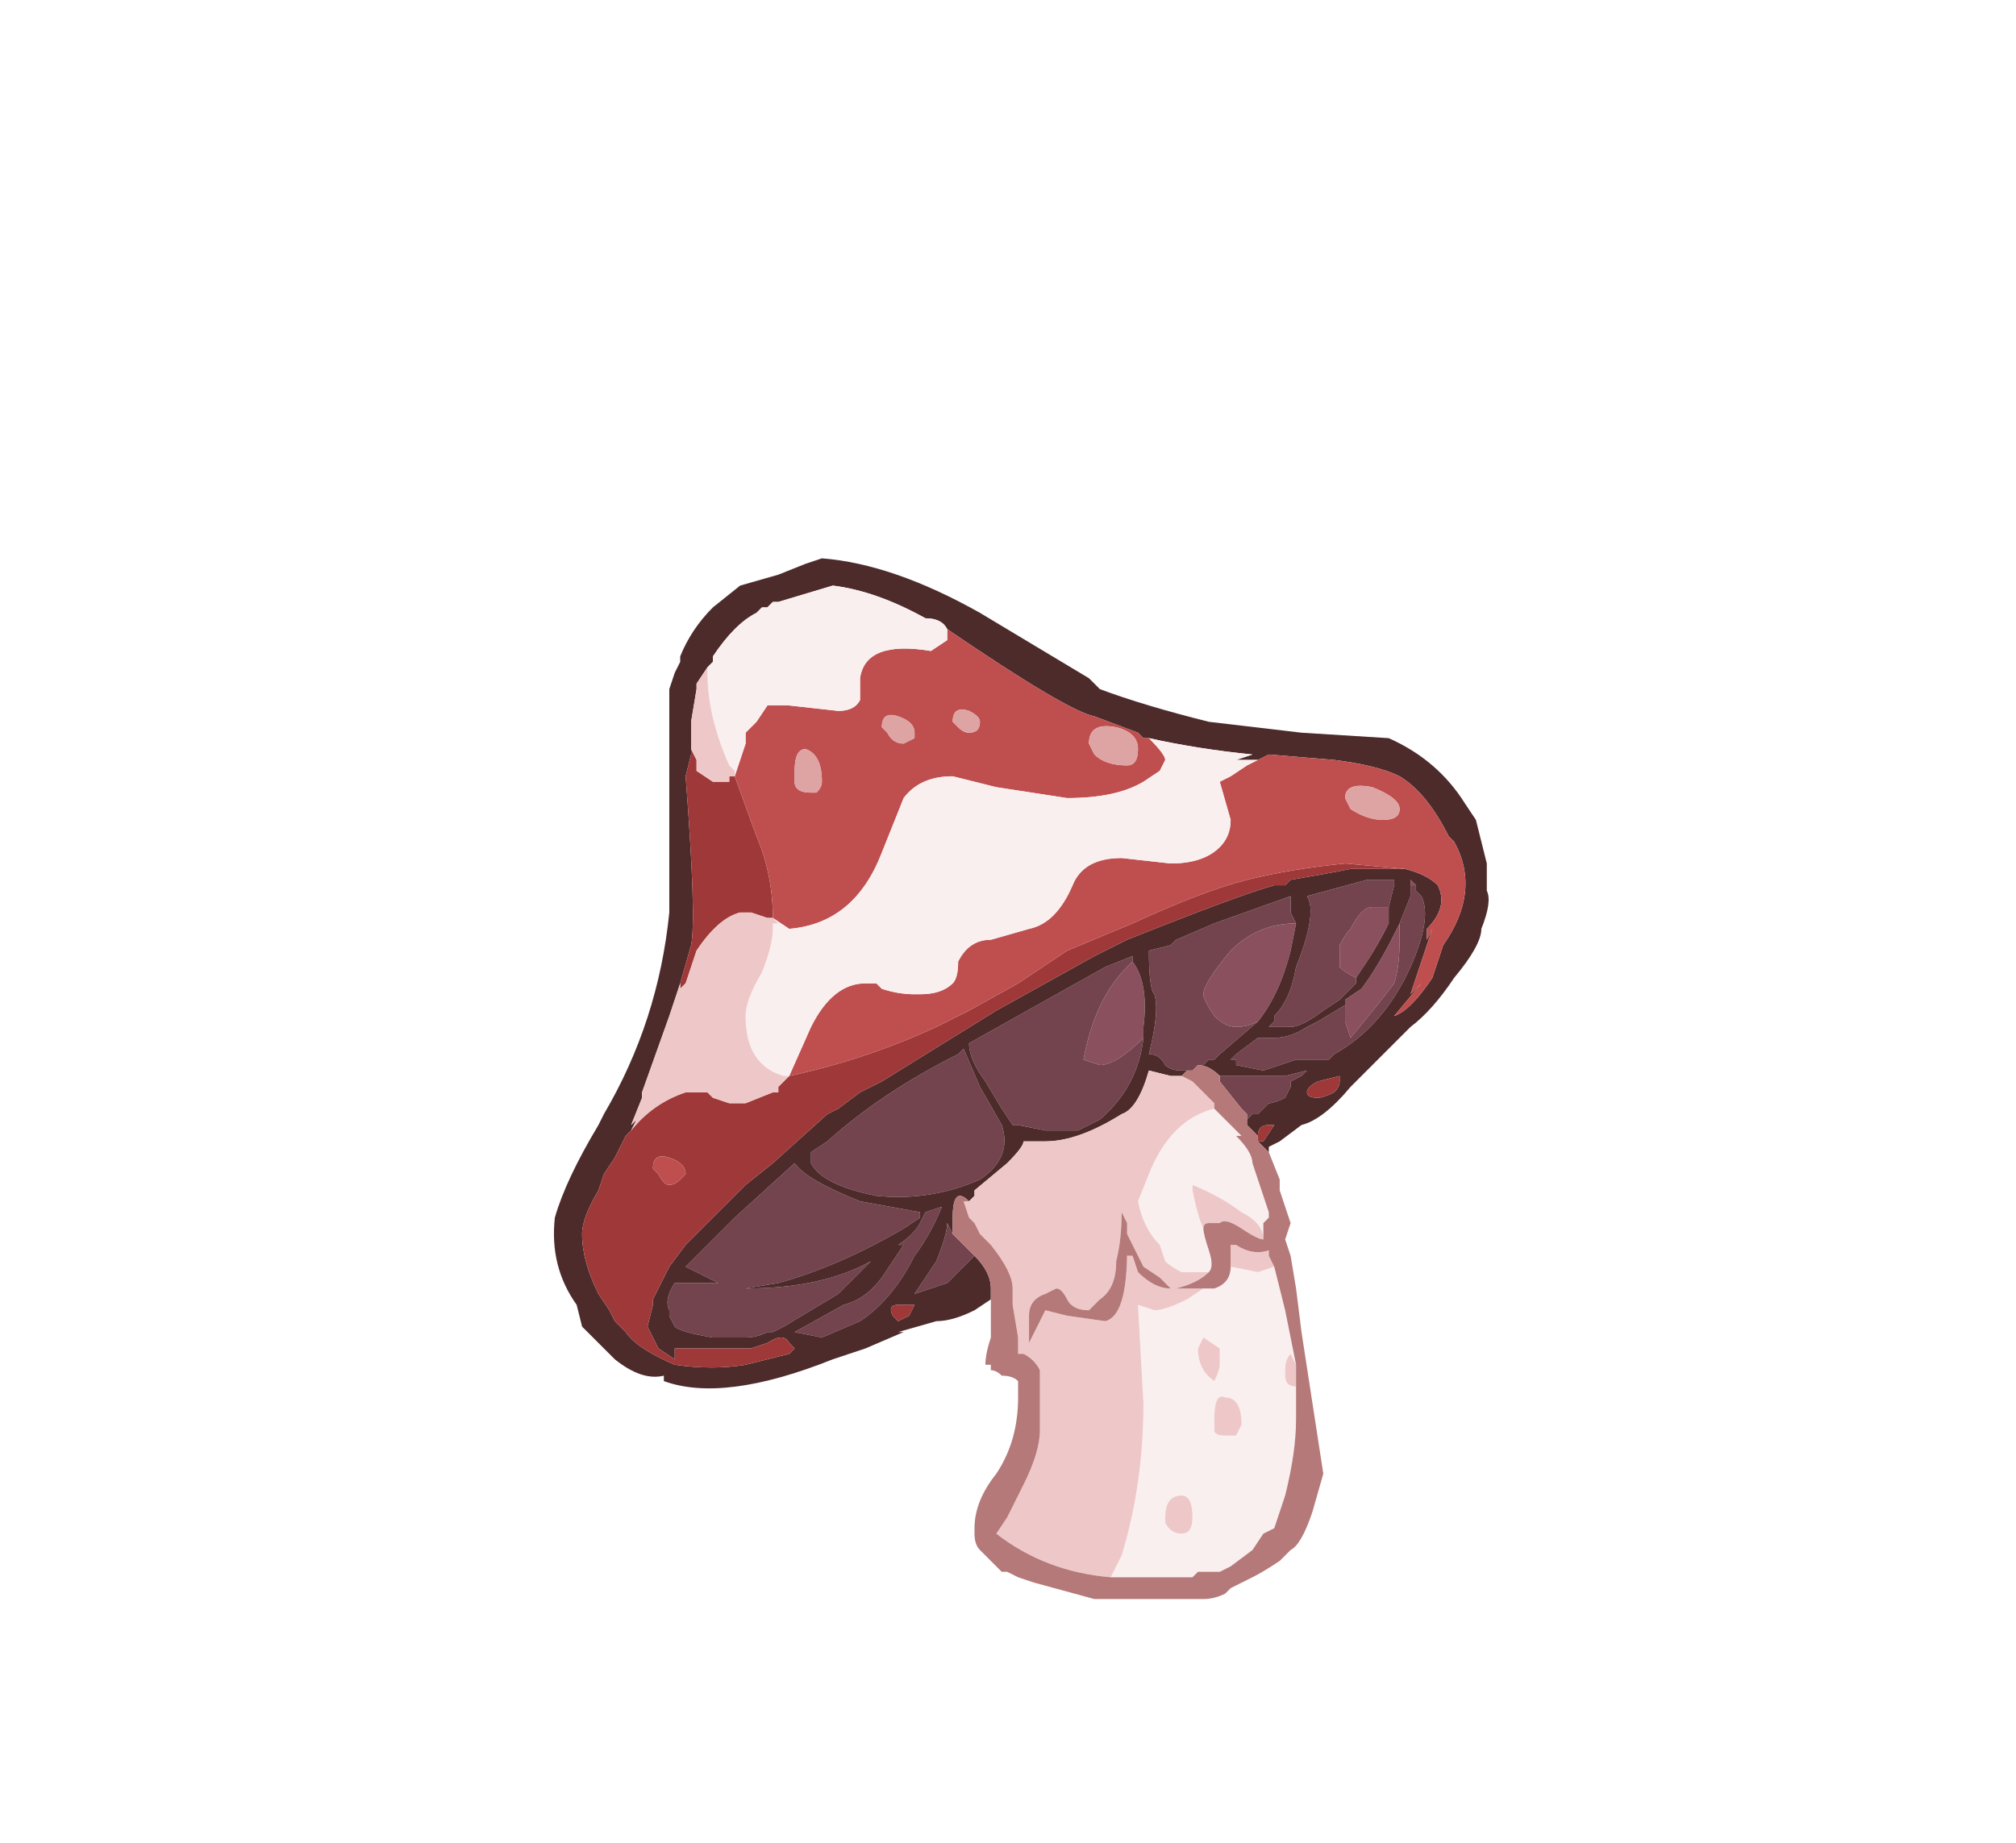 <?xml version="1.0" encoding="UTF-8" standalone="no"?>
<svg xmlns:ffdec="https://www.free-decompiler.com/flash" xmlns:xlink="http://www.w3.org/1999/xlink" ffdec:objectType="frame" height="177.6px" width="194.2px" xmlns="http://www.w3.org/2000/svg">
  <g transform="matrix(1.0, 0.0, 0.0, 1.0, 98.9, 152.65)">
    <use ffdec:characterId="691" ffdec:characterName="a_MushroomBombInternal2" height="66.85" transform="matrix(1.5, 0.0, 0.0, 1.5, -45.452, -98.853)" width="59.85" xlink:href="#sprite0"/>
  </g>
  <defs>
    <g id="sprite0" transform="matrix(1.0, 0.0, 0.0, 1.0, 36.4, 62.3)">
      <use ffdec:characterId="690" height="9.55" transform="matrix(7.0, 0.0, 0.0, 7.0, -36.4, -62.3)" width="8.55" xlink:href="#shape0"/>
    </g>
    <g id="shape0" transform="matrix(1.0, 0.0, 0.0, 1.0, 5.2, 8.9)">
      <path d="M1.6 -5.55 L1.55 -5.3 Q1.45 -4.9 1.25 -4.65 1.15 -4.6 1.05 -4.6 0.95 -4.6 0.85 -4.7 0.75 -4.85 0.75 -4.9 0.75 -5.0 1.0 -5.3 1.25 -5.55 1.6 -5.55 M2.15 -5.05 Q2.05 -5.1 2.0 -5.15 L2.0 -5.35 Q2.05 -5.45 2.1 -5.5 2.2 -5.7 2.3 -5.7 L2.45 -5.7 2.45 -5.55 Q2.35 -5.35 2.25 -5.2 L2.15 -5.05 M2.7 -5.9 L2.65 -5.9 2.65 -5.95 2.7 -5.9 M2.55 -5.55 L2.55 -5.4 Q2.55 -5.15 2.5 -5.0 2.35 -4.8 2.1 -4.5 L2.05 -4.65 2.05 -4.8 2.05 -4.85 2.2 -4.95 Q2.35 -5.15 2.5 -5.45 L2.55 -5.55 M0.1 -5.2 Q0.25 -5.0 0.2 -4.6 L0.2 -4.5 Q-0.05 -4.25 -0.2 -4.25 L-0.35 -4.3 Q-0.25 -4.85 0.05 -5.15 L0.1 -5.2" fill="#8a505d" fill-rule="evenodd" stroke="none"/>
      <path d="M-1.35 -2.5 L-1.6 -2.25 Q-1.75 -2.2 -1.9 -2.15 -1.8 -2.3 -1.7 -2.45 -1.6 -2.7 -1.6 -2.8 L-1.6 -2.8 -1.55 -2.7 -1.35 -2.5 M0.6 -4.2 L0.55 -4.2 Q0.45 -4.2 0.4 -4.25 0.35 -4.35 0.25 -4.35 0.35 -4.75 0.3 -4.9 0.25 -4.95 0.25 -5.3 L0.45 -5.35 0.5 -5.4 0.85 -5.55 1.55 -5.8 1.55 -5.65 1.6 -5.55 Q1.25 -5.55 1.0 -5.3 0.75 -5.0 0.75 -4.9 0.75 -4.85 0.85 -4.7 0.95 -4.6 1.05 -4.6 1.15 -4.6 1.25 -4.65 L0.9 -4.35 0.85 -4.3 0.8 -4.3 0.75 -4.25 0.7 -4.25 0.65 -4.2 0.6 -4.2 M0.9 -4.15 L1.5 -4.15 1.7 -4.2 1.65 -4.15 1.55 -4.1 1.55 -4.05 1.5 -3.95 Q1.4 -3.9 1.35 -3.9 L1.25 -3.8 1.2 -3.8 1.15 -3.75 1.15 -3.8 1.1 -3.85 0.9 -4.1 0.9 -4.15 M2.45 -5.7 L2.3 -5.7 Q2.2 -5.7 2.1 -5.5 2.05 -5.45 2.0 -5.35 L2.0 -5.15 Q2.05 -5.1 2.15 -5.05 L2.15 -5.0 2.0 -4.85 1.85 -4.75 Q1.65 -4.6 1.55 -4.6 L1.35 -4.6 1.4 -4.65 1.4 -4.7 Q1.55 -4.85 1.6 -5.15 1.8 -5.65 1.7 -5.8 L2.25 -5.95 2.5 -5.95 2.5 -5.9 2.45 -5.7 M2.65 -5.9 L2.7 -5.9 2.7 -5.85 2.75 -5.8 Q2.85 -5.6 2.65 -5.15 2.4 -4.6 1.95 -4.35 L1.9 -4.3 1.6 -4.3 1.3 -4.2 1.05 -4.25 1.05 -4.3 1.0 -4.3 1.05 -4.35 1.25 -4.5 1.4 -4.5 Q1.55 -4.5 1.7 -4.6 L1.8 -4.65 2.05 -4.8 2.05 -4.65 2.1 -4.5 Q2.35 -4.8 2.5 -5.0 2.55 -5.15 2.55 -5.4 L2.55 -5.55 2.65 -5.8 2.65 -5.9 M0.2 -4.5 Q0.15 -4.05 -0.2 -3.75 L-0.4 -3.65 -0.7 -3.65 -0.95 -3.7 -1.0 -3.7 -1.1 -3.85 -1.25 -4.1 Q-1.4 -4.3 -1.4 -4.45 L-0.15 -5.15 0.1 -5.25 0.1 -5.2 0.05 -5.15 Q-0.25 -4.85 -0.35 -4.3 L-0.2 -4.25 Q-0.05 -4.25 0.2 -4.5 M-1.5 -4.35 L-1.45 -4.4 -1.3 -4.05 -1.1 -3.7 Q-1.0 -3.4 -1.3 -3.2 -1.75 -3.0 -2.25 -3.05 -2.75 -3.15 -2.85 -3.35 L-2.85 -3.45 -2.7 -3.55 Q-2.2 -4.0 -1.5 -4.35 M-3.55 -2.85 L-3.0 -3.35 Q-2.9 -3.2 -2.4 -3.0 L-1.85 -2.9 -1.85 -2.85 -2.0 -2.75 Q-2.6 -2.4 -3.15 -2.25 L-3.45 -2.2 Q-2.75 -2.2 -2.3 -2.45 L-2.6 -2.15 -3.1 -1.85 -3.2 -1.8 -3.25 -1.8 Q-3.35 -1.75 -3.45 -1.75 L-3.75 -1.75 Q-4.05 -1.8 -4.1 -1.85 L-4.15 -1.95 -4.15 -2.0 Q-4.2 -2.1 -4.1 -2.25 L-3.7 -2.25 -4.0 -2.4 -3.55 -2.85 M-3.0 -1.8 L-2.55 -2.05 Q-2.35 -2.1 -2.2 -2.3 L-2.0 -2.6 -2.05 -2.6 Q-1.9 -2.7 -1.85 -2.8 L-1.8 -2.9 -1.65 -2.95 Q-1.75 -2.7 -1.9 -2.5 -2.1 -2.1 -2.4 -1.9 L-2.75 -1.75 -3.0 -1.8" fill="#73434e" fill-rule="evenodd" stroke="none"/>
      <path d="M0.2 -7.25 L0.15 -7.3 -0.25 -7.45 Q-0.5 -7.5 -1.6 -8.25 -1.65 -8.35 -1.8 -8.35 -2.25 -8.6 -2.65 -8.65 L-3.15 -8.5 -3.2 -8.5 -3.25 -8.45 -3.3 -8.45 -3.35 -8.4 Q-3.55 -8.3 -3.75 -8.0 L-3.75 -7.95 -3.8 -7.9 -3.9 -7.75 -3.9 -7.7 -3.95 -7.4 -3.95 -7.15 -3.95 -7.1 -4.0 -6.9 Q-3.9 -5.6 -3.95 -5.35 L-4.05 -5.0 -4.15 -4.7 -4.4 -4.0 -4.4 -3.95 -4.5 -3.7 -4.45 -3.75 -4.5 -3.65 -4.55 -3.6 -4.65 -3.4 -4.75 -3.25 -4.8 -3.1 Q-4.95 -2.85 -4.95 -2.7 -4.95 -2.45 -4.8 -2.15 L-4.7 -2.0 -4.65 -1.9 -4.55 -1.8 Q-4.45 -1.65 -4.1 -1.5 -3.75 -1.45 -3.45 -1.5 L-3.05 -1.6 -3.0 -1.65 -3.05 -1.7 Q-3.1 -1.8 -3.25 -1.7 L-3.4 -1.65 -4.1 -1.65 -4.1 -1.55 -4.25 -1.65 -4.35 -1.85 -4.3 -2.05 -4.3 -2.1 -4.15 -2.4 -4.0 -2.6 -3.45 -3.15 -3.2 -3.35 -2.7 -3.8 -2.6 -3.85 -2.4 -4.0 -2.2 -4.1 -1.15 -4.75 -0.25 -5.25 0.05 -5.4 Q1.05 -5.8 1.4 -5.9 L1.5 -5.9 1.55 -5.95 Q1.85 -6.0 2.1 -6.05 L2.6 -6.05 Q2.8 -6.0 2.9 -5.9 3.0 -5.7 2.8 -5.5 L2.8 -5.4 2.85 -5.5 2.65 -4.9 2.75 -5.0 2.5 -4.7 Q2.65 -4.75 2.85 -5.05 L2.95 -5.35 Q3.3 -5.85 3.05 -6.3 L3.0 -6.35 Q2.8 -6.75 2.55 -6.9 2.35 -7.0 1.95 -7.05 L1.35 -7.1 1.25 -7.05 1.05 -7.05 1.2 -7.1 Q0.7 -7.15 0.25 -7.25 L0.2 -7.25 M-1.2 -2.0 L-1.2 -2.1 -1.35 -2.0 Q-1.55 -1.9 -1.7 -1.9 L-2.05 -1.8 -2.0 -1.8 -2.35 -1.65 -2.65 -1.55 Q-3.65 -1.15 -4.2 -1.35 L-4.2 -1.4 Q-4.4 -1.35 -4.65 -1.55 L-4.95 -1.85 -5.0 -2.05 Q-5.25 -2.4 -5.2 -2.85 -5.1 -3.2 -4.8 -3.7 L-4.75 -3.8 Q-4.25 -4.65 -4.15 -5.65 L-4.15 -7.7 -4.1 -7.85 -4.05 -7.95 -4.05 -8.0 Q-3.95 -8.25 -3.75 -8.45 L-3.5 -8.65 -3.15 -8.75 -2.9 -8.85 -2.75 -8.9 Q-2.1 -8.85 -1.3 -8.4 L-0.3 -7.8 -0.2 -7.7 Q0.2 -7.55 0.8 -7.4 L1.65 -7.3 2.45 -7.25 Q2.9 -7.05 3.15 -6.65 L3.25 -6.5 3.35 -6.1 3.35 -5.85 Q3.4 -5.75 3.3 -5.5 3.3 -5.35 3.05 -5.05 2.85 -4.75 2.65 -4.6 L2.1 -4.05 Q1.85 -3.75 1.65 -3.7 L1.45 -3.55 1.35 -3.5 1.35 -3.45 1.25 -3.55 1.3 -3.55 1.4 -3.7 1.35 -3.7 Q1.25 -3.7 1.25 -3.6 L1.15 -3.7 1.15 -3.8 1.15 -3.75 1.2 -3.8 1.25 -3.8 1.35 -3.9 Q1.4 -3.9 1.5 -3.95 L1.55 -4.05 1.55 -4.1 1.65 -4.15 1.7 -4.2 1.5 -4.15 0.9 -4.15 Q0.8 -4.25 0.7 -4.25 L0.75 -4.25 0.8 -4.3 0.85 -4.3 0.9 -4.35 1.25 -4.65 Q1.45 -4.9 1.55 -5.3 L1.6 -5.55 1.55 -5.65 1.55 -5.8 0.85 -5.55 0.5 -5.4 0.45 -5.35 0.25 -5.3 Q0.25 -4.95 0.3 -4.9 0.35 -4.75 0.25 -4.35 0.35 -4.35 0.4 -4.25 0.45 -4.2 0.55 -4.2 L0.6 -4.2 0.55 -4.15 0.45 -4.15 0.25 -4.2 Q0.15 -3.85 0.0 -3.8 -0.4 -3.55 -0.7 -3.55 L-0.9 -3.55 Q-0.9 -3.5 -1.05 -3.35 L-1.35 -3.1 -1.35 -3.05 -1.4 -3.0 Q-1.55 -3.15 -1.55 -2.85 L-1.55 -2.7 -1.6 -2.8 -1.6 -2.8 Q-1.6 -2.7 -1.7 -2.45 -1.8 -2.3 -1.9 -2.15 -1.75 -2.2 -1.6 -2.25 L-1.35 -2.5 Q-1.2 -2.35 -1.2 -2.2 L-1.2 -2.0 M2.45 -5.7 L2.5 -5.9 2.5 -5.95 2.25 -5.95 1.7 -5.8 Q1.8 -5.65 1.6 -5.15 1.55 -4.85 1.4 -4.7 L1.4 -4.65 1.35 -4.6 1.55 -4.6 Q1.65 -4.6 1.85 -4.75 L2.0 -4.85 2.15 -5.0 2.15 -5.05 2.25 -5.2 Q2.35 -5.35 2.45 -5.55 L2.45 -5.7 M2.7 -5.9 L2.65 -5.95 2.65 -5.9 2.65 -5.8 2.55 -5.55 2.5 -5.45 Q2.35 -5.15 2.2 -4.95 L2.05 -4.85 2.05 -4.8 1.8 -4.65 1.7 -4.6 Q1.55 -4.5 1.4 -4.5 L1.25 -4.5 1.05 -4.35 1.0 -4.3 1.05 -4.3 1.05 -4.25 1.3 -4.2 1.6 -4.3 1.9 -4.3 1.95 -4.35 Q2.4 -4.6 2.65 -5.15 2.85 -5.6 2.75 -5.8 L2.7 -5.85 2.7 -5.9 M0.2 -4.5 L0.2 -4.6 Q0.25 -5.0 0.1 -5.2 L0.1 -5.25 -0.15 -5.15 -1.4 -4.45 Q-1.4 -4.3 -1.25 -4.1 L-1.1 -3.85 -1.0 -3.7 -0.95 -3.7 -0.7 -3.65 -0.4 -3.65 -0.2 -3.75 Q0.15 -4.05 0.2 -4.5 M2.0 -4.1 L2.0 -4.15 1.8 -4.1 Q1.7 -4.05 1.7 -4.0 1.7 -3.95 1.8 -3.95 1.85 -3.95 1.95 -4.0 2.0 -4.05 2.0 -4.1 M-1.5 -4.35 Q-2.2 -4.0 -2.7 -3.55 L-2.85 -3.45 -2.85 -3.35 Q-2.75 -3.15 -2.25 -3.05 -1.75 -3.0 -1.3 -3.2 -1.0 -3.4 -1.1 -3.7 L-1.3 -4.05 -1.45 -4.4 -1.5 -4.35 M-3.55 -2.85 L-4.0 -2.4 -3.7 -2.25 -4.1 -2.25 Q-4.2 -2.1 -4.15 -2.0 L-4.15 -1.95 -4.1 -1.85 Q-4.05 -1.8 -3.75 -1.75 L-3.45 -1.75 Q-3.35 -1.75 -3.25 -1.8 L-3.2 -1.8 -3.1 -1.85 -2.6 -2.15 -2.3 -2.45 Q-2.75 -2.2 -3.45 -2.2 L-3.15 -2.25 Q-2.6 -2.4 -2.0 -2.75 L-1.85 -2.85 -1.85 -2.9 -2.4 -3.0 Q-2.9 -3.2 -3.0 -3.35 L-3.55 -2.85 M-3.0 -1.8 L-2.75 -1.75 -2.4 -1.9 Q-2.1 -2.1 -1.9 -2.5 -1.75 -2.7 -1.65 -2.95 L-1.8 -2.9 -1.85 -2.8 Q-1.9 -2.7 -2.05 -2.6 L-2.0 -2.6 -2.2 -2.3 Q-2.35 -2.1 -2.55 -2.05 L-3.0 -1.8 M-1.65 -2.95 L-1.65 -2.95 M-1.9 -2.05 L-2.05 -2.05 Q-2.15 -2.05 -2.1 -1.95 L-2.05 -1.9 -1.95 -1.95 -1.9 -2.05" fill="#4d2b2b" fill-rule="evenodd" stroke="none"/>
      <path d="M-3.55 -6.9 L-3.35 -6.35 Q-3.2 -6.0 -3.2 -5.6 L-3.25 -5.6 -3.4 -5.65 -3.5 -5.65 Q-3.7 -5.6 -3.9 -5.3 L-4.0 -5.0 -4.05 -4.95 -4.05 -5.0 -3.95 -5.35 Q-3.9 -5.6 -4.0 -6.9 L-3.95 -7.1 -3.95 -7.15 -3.9 -7.05 -3.9 -6.95 -3.75 -6.85 -3.6 -6.85 -3.6 -6.9 -3.55 -6.9 M2.6 -6.05 L2.1 -6.05 Q1.85 -6.0 1.55 -5.95 L1.5 -5.9 1.4 -5.9 Q1.05 -5.8 0.05 -5.4 L-0.25 -5.25 -1.15 -4.75 -2.2 -4.1 -2.4 -4.0 -2.6 -3.85 -2.7 -3.8 -3.2 -3.35 -3.45 -3.15 -4.0 -2.6 -4.15 -2.4 -4.3 -2.1 -4.3 -2.05 -4.35 -1.85 -4.25 -1.65 -4.1 -1.55 -4.1 -1.65 -3.4 -1.65 -3.25 -1.7 Q-3.1 -1.8 -3.05 -1.7 L-3.0 -1.65 -3.05 -1.6 -3.45 -1.5 Q-3.75 -1.45 -4.1 -1.5 -4.45 -1.65 -4.55 -1.8 L-4.65 -1.9 -4.7 -2.0 -4.8 -2.15 Q-4.95 -2.45 -4.95 -2.7 -4.95 -2.85 -4.8 -3.1 L-4.75 -3.25 -4.65 -3.4 -4.55 -3.6 -4.5 -3.65 Q-4.3 -3.9 -4.0 -4.0 L-3.8 -4.0 -3.75 -3.95 -3.6 -3.9 -3.45 -3.9 -3.2 -4.0 -3.15 -4.0 -3.15 -4.05 -3.05 -4.15 Q-2.35 -4.3 -1.7 -4.6 L-1.4 -4.75 -0.95 -5.0 -0.5 -5.3 0.1 -5.55 Q0.75 -5.85 1.15 -5.95 1.55 -6.05 2.05 -6.1 L2.6 -6.05 M1.25 -3.6 Q1.25 -3.7 1.35 -3.7 L1.4 -3.7 1.3 -3.55 1.25 -3.55 1.25 -3.6 M2.0 -4.1 Q2.0 -4.05 1.95 -4.0 1.85 -3.95 1.8 -3.95 1.7 -3.95 1.7 -4.0 1.7 -4.05 1.8 -4.1 L2.0 -4.15 2.0 -4.1 M-4.15 -3.15 Q-4.1 -3.15 -4.05 -3.2 L-4.0 -3.25 Q-4.0 -3.35 -4.15 -3.4 -4.3 -3.45 -4.3 -3.3 L-4.25 -3.25 Q-4.2 -3.15 -4.15 -3.15 M-1.9 -2.05 L-1.95 -1.95 -2.05 -1.9 -2.1 -1.95 Q-2.15 -2.05 -2.05 -2.05 L-1.9 -2.05" fill="#9f3939" fill-rule="evenodd" stroke="none"/>
      <path d="M-1.6 -8.25 Q-0.5 -7.5 -0.25 -7.45 L0.15 -7.3 0.2 -7.25 0.25 -7.25 Q0.4 -7.1 0.4 -7.05 L0.35 -6.95 0.2 -6.85 Q-0.05 -6.7 -0.5 -6.7 L-1.15 -6.8 -1.55 -6.9 Q-1.85 -6.9 -2.0 -6.7 L-2.2 -6.2 Q-2.45 -5.55 -3.05 -5.5 L-3.2 -5.6 Q-3.2 -6.0 -3.35 -6.35 L-3.55 -6.9 Q-3.5 -7.05 -3.45 -7.2 L-3.45 -7.3 -3.35 -7.4 -3.25 -7.55 -3.05 -7.55 -2.6 -7.5 Q-2.45 -7.5 -2.4 -7.6 L-2.4 -7.8 Q-2.35 -8.15 -1.75 -8.05 L-1.6 -8.15 Q-1.6 -8.2 -1.6 -8.25 L-1.6 -8.25 M1.25 -7.05 L1.35 -7.1 1.95 -7.05 Q2.35 -7.0 2.55 -6.9 2.8 -6.75 3.0 -6.35 L3.05 -6.3 Q3.3 -5.85 2.95 -5.35 L2.85 -5.05 Q2.65 -4.75 2.5 -4.7 L2.75 -5.0 2.65 -4.9 2.85 -5.5 2.8 -5.4 2.8 -5.5 Q3.0 -5.7 2.9 -5.9 2.8 -6.0 2.6 -6.05 L2.05 -6.1 Q1.55 -6.05 1.15 -5.95 0.75 -5.85 0.1 -5.55 L-0.5 -5.3 -0.95 -5.0 -1.4 -4.75 -1.7 -4.6 Q-2.35 -4.3 -3.05 -4.15 L-2.85 -4.6 Q-2.65 -5.0 -2.35 -5.0 L-2.25 -5.0 -2.2 -4.95 Q-2.05 -4.9 -1.9 -4.9 L-1.85 -4.9 Q-1.65 -4.9 -1.55 -5.0 -1.5 -5.05 -1.5 -5.2 -1.4 -5.4 -1.2 -5.4 L-0.85 -5.5 Q-0.6 -5.55 -0.45 -5.9 -0.35 -6.15 0.0 -6.15 L0.45 -6.1 Q0.75 -6.1 0.9 -6.25 1.0 -6.35 1.0 -6.5 L0.9 -6.85 1.0 -6.9 1.15 -7.0 1.25 -7.05 M2.4 -6.5 Q2.55 -6.5 2.55 -6.6 2.55 -6.7 2.3 -6.8 2.05 -6.85 2.05 -6.7 L2.1 -6.6 Q2.25 -6.5 2.4 -6.5 M0.05 -7.0 Q0.15 -7.0 0.15 -7.15 0.15 -7.3 -0.05 -7.35 -0.3 -7.4 -0.3 -7.2 L-0.25 -7.1 Q-0.15 -7.0 0.05 -7.0 M-2.85 -6.75 L-2.8 -6.75 Q-2.75 -6.8 -2.75 -6.85 -2.75 -7.1 -2.9 -7.15 -3.0 -7.15 -3.0 -6.95 L-3.0 -6.85 Q-3.0 -6.75 -2.85 -6.75 M-2.15 -7.3 Q-2.1 -7.2 -2.0 -7.2 L-1.9 -7.25 -1.9 -7.3 Q-1.9 -7.4 -2.05 -7.45 -2.2 -7.5 -2.2 -7.35 L-2.15 -7.3 M-1.55 -7.4 L-1.5 -7.35 Q-1.45 -7.3 -1.4 -7.3 -1.3 -7.3 -1.3 -7.4 -1.3 -7.45 -1.4 -7.5 -1.55 -7.55 -1.55 -7.4 M-4.15 -3.15 Q-4.2 -3.15 -4.25 -3.25 L-4.3 -3.3 Q-4.3 -3.45 -4.15 -3.4 -4.0 -3.35 -4.0 -3.25 L-4.05 -3.2 Q-4.1 -3.15 -4.15 -3.15" fill="#bf4f4f" fill-rule="evenodd" stroke="none"/>
      <path d="M-1.6 -8.25 L-1.6 -8.25 Q-1.6 -8.2 -1.6 -8.15 L-1.75 -8.05 Q-2.35 -8.15 -2.4 -7.8 L-2.4 -7.6 Q-2.45 -7.5 -2.6 -7.5 L-3.05 -7.55 -3.25 -7.55 -3.35 -7.4 -3.45 -7.3 -3.45 -7.2 Q-3.5 -7.05 -3.55 -6.9 L-3.55 -6.95 -3.6 -7.0 Q-3.8 -7.45 -3.8 -7.85 L-3.8 -7.9 -3.75 -7.95 -3.75 -8.0 Q-3.55 -8.3 -3.35 -8.4 L-3.3 -8.45 -3.25 -8.45 -3.2 -8.5 -3.15 -8.5 -2.65 -8.65 Q-2.25 -8.6 -1.8 -8.35 -1.65 -8.35 -1.6 -8.25 M-3.2 -5.6 L-3.05 -5.5 Q-2.45 -5.55 -2.2 -6.2 L-2.0 -6.7 Q-1.85 -6.9 -1.55 -6.9 L-1.15 -6.8 -0.5 -6.7 Q-0.05 -6.7 0.2 -6.85 L0.35 -6.95 0.4 -7.05 Q0.4 -7.1 0.25 -7.25 L0.2 -7.25 0.25 -7.25 Q0.7 -7.15 1.2 -7.1 L1.05 -7.05 1.25 -7.05 1.15 -7.0 1.0 -6.9 0.9 -6.85 1.0 -6.5 Q1.0 -6.35 0.9 -6.25 0.75 -6.1 0.45 -6.1 L0.0 -6.15 Q-0.35 -6.15 -0.45 -5.9 -0.6 -5.55 -0.85 -5.5 L-1.2 -5.4 Q-1.4 -5.4 -1.5 -5.2 -1.5 -5.05 -1.55 -5.0 -1.65 -4.9 -1.85 -4.9 L-1.9 -4.9 Q-2.05 -4.9 -2.2 -4.95 L-2.25 -5.0 -2.35 -5.0 Q-2.65 -5.0 -2.85 -4.6 L-3.05 -4.15 -3.1 -4.15 Q-3.45 -4.25 -3.45 -4.7 -3.45 -4.85 -3.3 -5.1 -3.2 -5.35 -3.2 -5.5 L-3.2 -5.55 -3.15 -5.55 -3.2 -5.6 M0.85 -3.85 L1.1 -3.6 1.05 -3.6 Q1.2 -3.45 1.2 -3.35 L1.35 -2.9 1.35 -2.85 1.3 -2.8 1.3 -2.65 Q1.3 -2.8 1.1 -2.9 0.9 -3.05 0.65 -3.15 L0.65 -3.1 Q0.7 -2.85 0.75 -2.75 0.75 -2.7 0.8 -2.55 0.85 -2.4 0.8 -2.35 L0.55 -2.35 Q0.45 -2.4 0.4 -2.45 L0.35 -2.6 Q0.2 -2.75 0.15 -3.0 L0.25 -3.25 Q0.45 -3.75 0.85 -3.85 M-0.1 0.45 L0.0 0.25 Q0.2 -0.4 0.2 -1.15 L0.15 -2.05 0.3 -2.0 Q0.4 -2.0 0.6 -2.1 L0.75 -2.2 0.85 -2.2 Q1.0 -2.25 1.0 -2.4 L1.0 -2.5 1.0 -2.4 1.25 -2.35 1.4 -2.4 1.5 -2.0 1.6 -1.5 1.55 -1.6 Q1.5 -1.55 1.5 -1.45 L1.5 -1.4 Q1.5 -1.3 1.6 -1.3 L1.6 -1.0 Q1.6 -0.7 1.5 -0.3 L1.4 0.0 1.3 0.05 1.2 0.2 1.0 0.35 0.9 0.4 0.7 0.4 0.65 0.45 -0.1 0.45 M0.4 -0.1 L0.4 -0.05 Q0.45 0.05 0.55 0.05 0.65 0.05 0.65 -0.1 0.65 -0.3 0.55 -0.3 0.4 -0.3 0.4 -0.1 M0.85 -1.35 Q0.9 -1.45 0.9 -1.5 L0.9 -1.65 0.75 -1.75 0.7 -1.65 Q0.7 -1.45 0.85 -1.35 M1.1 -0.95 Q1.1 -1.2 0.95 -1.2 0.85 -1.25 0.85 -1.0 L0.85 -0.9 Q0.85 -0.85 0.95 -0.85 L1.05 -0.85 1.1 -0.95" fill="#faefef" fill-rule="evenodd" stroke="none"/>
      <path d="M-4.5 -3.65 L-4.45 -3.75 -4.5 -3.7 -4.4 -3.95 -4.4 -4.0 -4.15 -4.7 -4.05 -5.0 -4.05 -4.95 -4.0 -5.0 -3.9 -5.3 Q-3.7 -5.6 -3.5 -5.65 L-3.4 -5.65 -3.25 -5.6 -3.2 -5.6 -3.15 -5.55 -3.2 -5.55 -3.2 -5.5 Q-3.2 -5.35 -3.3 -5.1 -3.45 -4.85 -3.45 -4.7 -3.45 -4.25 -3.1 -4.15 L-3.05 -4.15 -3.15 -4.05 -3.15 -4.0 -3.2 -4.0 -3.45 -3.9 -3.6 -3.9 -3.75 -3.95 -3.8 -4.0 -4.0 -4.0 Q-4.3 -3.9 -4.5 -3.65 M-3.95 -7.15 L-3.95 -7.4 -3.9 -7.7 -3.9 -7.75 -3.8 -7.9 -3.8 -7.85 Q-3.8 -7.45 -3.6 -7.0 L-3.55 -6.95 -3.55 -6.9 -3.6 -6.9 -3.6 -6.85 -3.75 -6.85 -3.9 -6.95 -3.9 -7.05 -3.95 -7.15 M-1.4 -3.0 L-1.35 -3.05 -1.35 -3.1 -1.05 -3.35 Q-0.9 -3.5 -0.9 -3.55 L-0.7 -3.55 Q-0.4 -3.55 0.0 -3.8 0.15 -3.85 0.25 -4.2 L0.45 -4.15 0.55 -4.15 0.65 -4.1 0.85 -3.9 0.85 -3.85 Q0.45 -3.75 0.25 -3.25 L0.15 -3.0 Q0.2 -2.75 0.35 -2.6 L0.4 -2.45 Q0.45 -2.4 0.55 -2.35 L0.8 -2.35 Q0.7 -2.25 0.5 -2.2 L0.75 -2.2 0.6 -2.1 Q0.4 -2.0 0.3 -2.0 L0.15 -2.05 0.2 -1.15 Q0.2 -0.4 0.0 0.25 L-0.1 0.45 Q-0.7 0.4 -1.15 0.05 L-1.05 -0.1 -0.9 -0.4 Q-0.75 -0.7 -0.75 -0.9 L-0.75 -1.45 Q-0.8 -1.55 -0.9 -1.6 L-0.95 -1.6 -0.95 -1.75 -1.0 -2.05 -1.0 -2.2 Q-1.0 -2.35 -1.2 -2.6 L-1.3 -2.7 -1.35 -2.8 -1.4 -2.85 -1.45 -3.0 -1.4 -3.0 M0.75 -2.75 Q0.7 -2.85 0.65 -3.1 L0.65 -3.15 Q0.9 -3.05 1.1 -2.9 1.3 -2.8 1.3 -2.65 1.25 -2.65 1.1 -2.75 0.95 -2.85 0.9 -2.8 L0.8 -2.8 Q0.75 -2.8 0.75 -2.75 M0.05 -2.7 L0.05 -2.8 0.0 -2.9 Q0.0 -2.65 -0.05 -2.45 -0.05 -2.2 -0.2 -2.1 -0.25 -2.05 -0.3 -2.0 -0.45 -2.0 -0.5 -2.1 -0.55 -2.2 -0.6 -2.2 L-0.7 -2.15 Q-0.85 -2.1 -0.85 -1.95 L-0.85 -1.7 -0.7 -2.0 -0.5 -1.95 -0.15 -1.9 Q0.05 -1.95 0.05 -2.55 L0.05 -2.5 0.1 -2.5 0.15 -2.35 Q0.3 -2.2 0.45 -2.2 L0.35 -2.3 0.2 -2.4 0.05 -2.7 M1.6 -1.3 Q1.5 -1.3 1.5 -1.4 L1.5 -1.45 Q1.5 -1.55 1.55 -1.6 L1.6 -1.5 1.6 -1.3 M1.4 -2.4 L1.25 -2.35 1.0 -2.4 1.0 -2.5 1.0 -2.6 1.05 -2.6 Q1.2 -2.5 1.35 -2.55 L1.35 -2.5 1.4 -2.4 M1.1 -0.95 L1.05 -0.85 0.95 -0.85 Q0.85 -0.85 0.85 -0.9 L0.85 -1.0 Q0.85 -1.25 0.95 -1.2 1.1 -1.2 1.1 -0.95 M0.85 -1.35 Q0.7 -1.45 0.7 -1.65 L0.75 -1.75 0.9 -1.65 0.9 -1.5 Q0.9 -1.45 0.85 -1.35 M0.4 -0.1 Q0.4 -0.3 0.55 -0.3 0.65 -0.3 0.65 -0.1 0.65 0.05 0.55 0.05 0.45 0.05 0.4 -0.05 L0.4 -0.1" fill="#eec8c8" fill-rule="evenodd" stroke="none"/>
      <path d="M2.4 -6.5 Q2.25 -6.5 2.1 -6.6 L2.05 -6.7 Q2.05 -6.85 2.3 -6.8 2.55 -6.7 2.55 -6.6 2.55 -6.5 2.4 -6.5 M0.05 -7.0 Q-0.15 -7.0 -0.25 -7.1 L-0.3 -7.2 Q-0.3 -7.4 -0.05 -7.35 0.15 -7.3 0.15 -7.15 0.15 -7.0 0.05 -7.0 M-1.55 -7.4 Q-1.55 -7.55 -1.4 -7.5 -1.3 -7.45 -1.3 -7.4 -1.3 -7.3 -1.4 -7.3 -1.45 -7.3 -1.5 -7.35 L-1.55 -7.4 M-2.15 -7.3 L-2.2 -7.35 Q-2.2 -7.5 -2.05 -7.45 -1.9 -7.4 -1.9 -7.3 L-1.9 -7.25 -2.0 -7.2 Q-2.1 -7.2 -2.15 -7.3 M-2.85 -6.75 Q-3.0 -6.75 -3.0 -6.85 L-3.0 -6.95 Q-3.0 -7.15 -2.9 -7.15 -2.75 -7.1 -2.75 -6.85 -2.75 -6.8 -2.8 -6.75 L-2.85 -6.75" fill="#dea3a3" fill-rule="evenodd" stroke="none"/>
      <path d="M-1.2 -2.0 L-1.2 -2.2 Q-1.2 -2.35 -1.35 -2.5 L-1.55 -2.7 -1.55 -2.85 Q-1.55 -3.15 -1.4 -3.0 L-1.45 -3.0 -1.4 -2.85 -1.35 -2.8 -1.3 -2.7 -1.2 -2.6 Q-1.0 -2.35 -1.0 -2.2 L-1.0 -2.05 -0.95 -1.75 -0.95 -1.6 -0.9 -1.6 Q-0.8 -1.55 -0.75 -1.45 L-0.75 -0.9 Q-0.75 -0.7 -0.9 -0.4 L-1.05 -0.1 -1.15 0.05 Q-0.7 0.4 -0.1 0.45 L0.65 0.45 0.7 0.4 0.9 0.4 1.0 0.35 1.2 0.2 1.3 0.05 1.4 0.0 1.5 -0.3 Q1.6 -0.7 1.6 -1.0 L1.6 -1.3 1.6 -1.5 1.5 -2.0 1.4 -2.4 1.35 -2.5 1.35 -2.55 Q1.2 -2.5 1.05 -2.6 L1.0 -2.6 1.0 -2.5 1.0 -2.4 Q1.0 -2.25 0.85 -2.2 L0.75 -2.2 0.5 -2.2 Q0.7 -2.25 0.8 -2.35 0.85 -2.4 0.8 -2.55 0.75 -2.7 0.75 -2.75 0.75 -2.8 0.8 -2.8 L0.9 -2.8 Q0.95 -2.85 1.1 -2.75 1.25 -2.65 1.3 -2.65 L1.3 -2.8 1.35 -2.85 1.35 -2.9 1.2 -3.35 Q1.2 -3.45 1.05 -3.6 L1.1 -3.6 0.85 -3.85 0.85 -3.9 0.65 -4.1 0.55 -4.15 0.6 -4.2 0.65 -4.2 0.7 -4.25 Q0.8 -4.25 0.9 -4.15 L0.9 -4.1 1.1 -3.85 1.15 -3.8 1.15 -3.7 1.25 -3.6 1.25 -3.55 1.35 -3.45 1.45 -3.2 1.45 -3.1 1.55 -2.8 1.5 -2.65 1.55 -2.5 1.6 -2.2 1.65 -1.8 1.85 -0.5 1.75 -0.15 Q1.65 0.15 1.55 0.2 L1.45 0.3 Q1.3 0.4 1.2 0.45 L1.0 0.55 0.95 0.6 Q0.85 0.65 0.75 0.65 L-0.25 0.65 -0.8 0.5 -0.95 0.45 -1.05 0.4 -1.1 0.4 -1.3 0.2 Q-1.35 0.15 -1.35 0.05 L-1.35 0.0 Q-1.35 -0.25 -1.15 -0.5 -0.95 -0.8 -0.95 -1.2 L-0.95 -1.35 Q-1.0 -1.4 -1.1 -1.4 -1.15 -1.45 -1.2 -1.45 L-1.2 -1.5 -1.25 -1.5 Q-1.25 -1.6 -1.2 -1.75 L-1.2 -2.0 M0.05 -2.7 L0.2 -2.4 0.35 -2.3 0.45 -2.2 Q0.3 -2.2 0.15 -2.35 L0.1 -2.5 0.05 -2.5 0.05 -2.55 Q0.05 -1.95 -0.15 -1.9 L-0.5 -1.95 -0.7 -2.0 -0.85 -1.7 -0.85 -1.95 Q-0.85 -2.1 -0.7 -2.15 L-0.6 -2.2 Q-0.55 -2.2 -0.5 -2.1 -0.45 -2.0 -0.3 -2.0 -0.25 -2.05 -0.2 -2.1 -0.05 -2.2 -0.05 -2.45 0.0 -2.65 0.0 -2.9 L0.05 -2.8 0.05 -2.7" fill="#b47978" fill-rule="evenodd" stroke="none"/>
    </g>
  </defs>
</svg>
